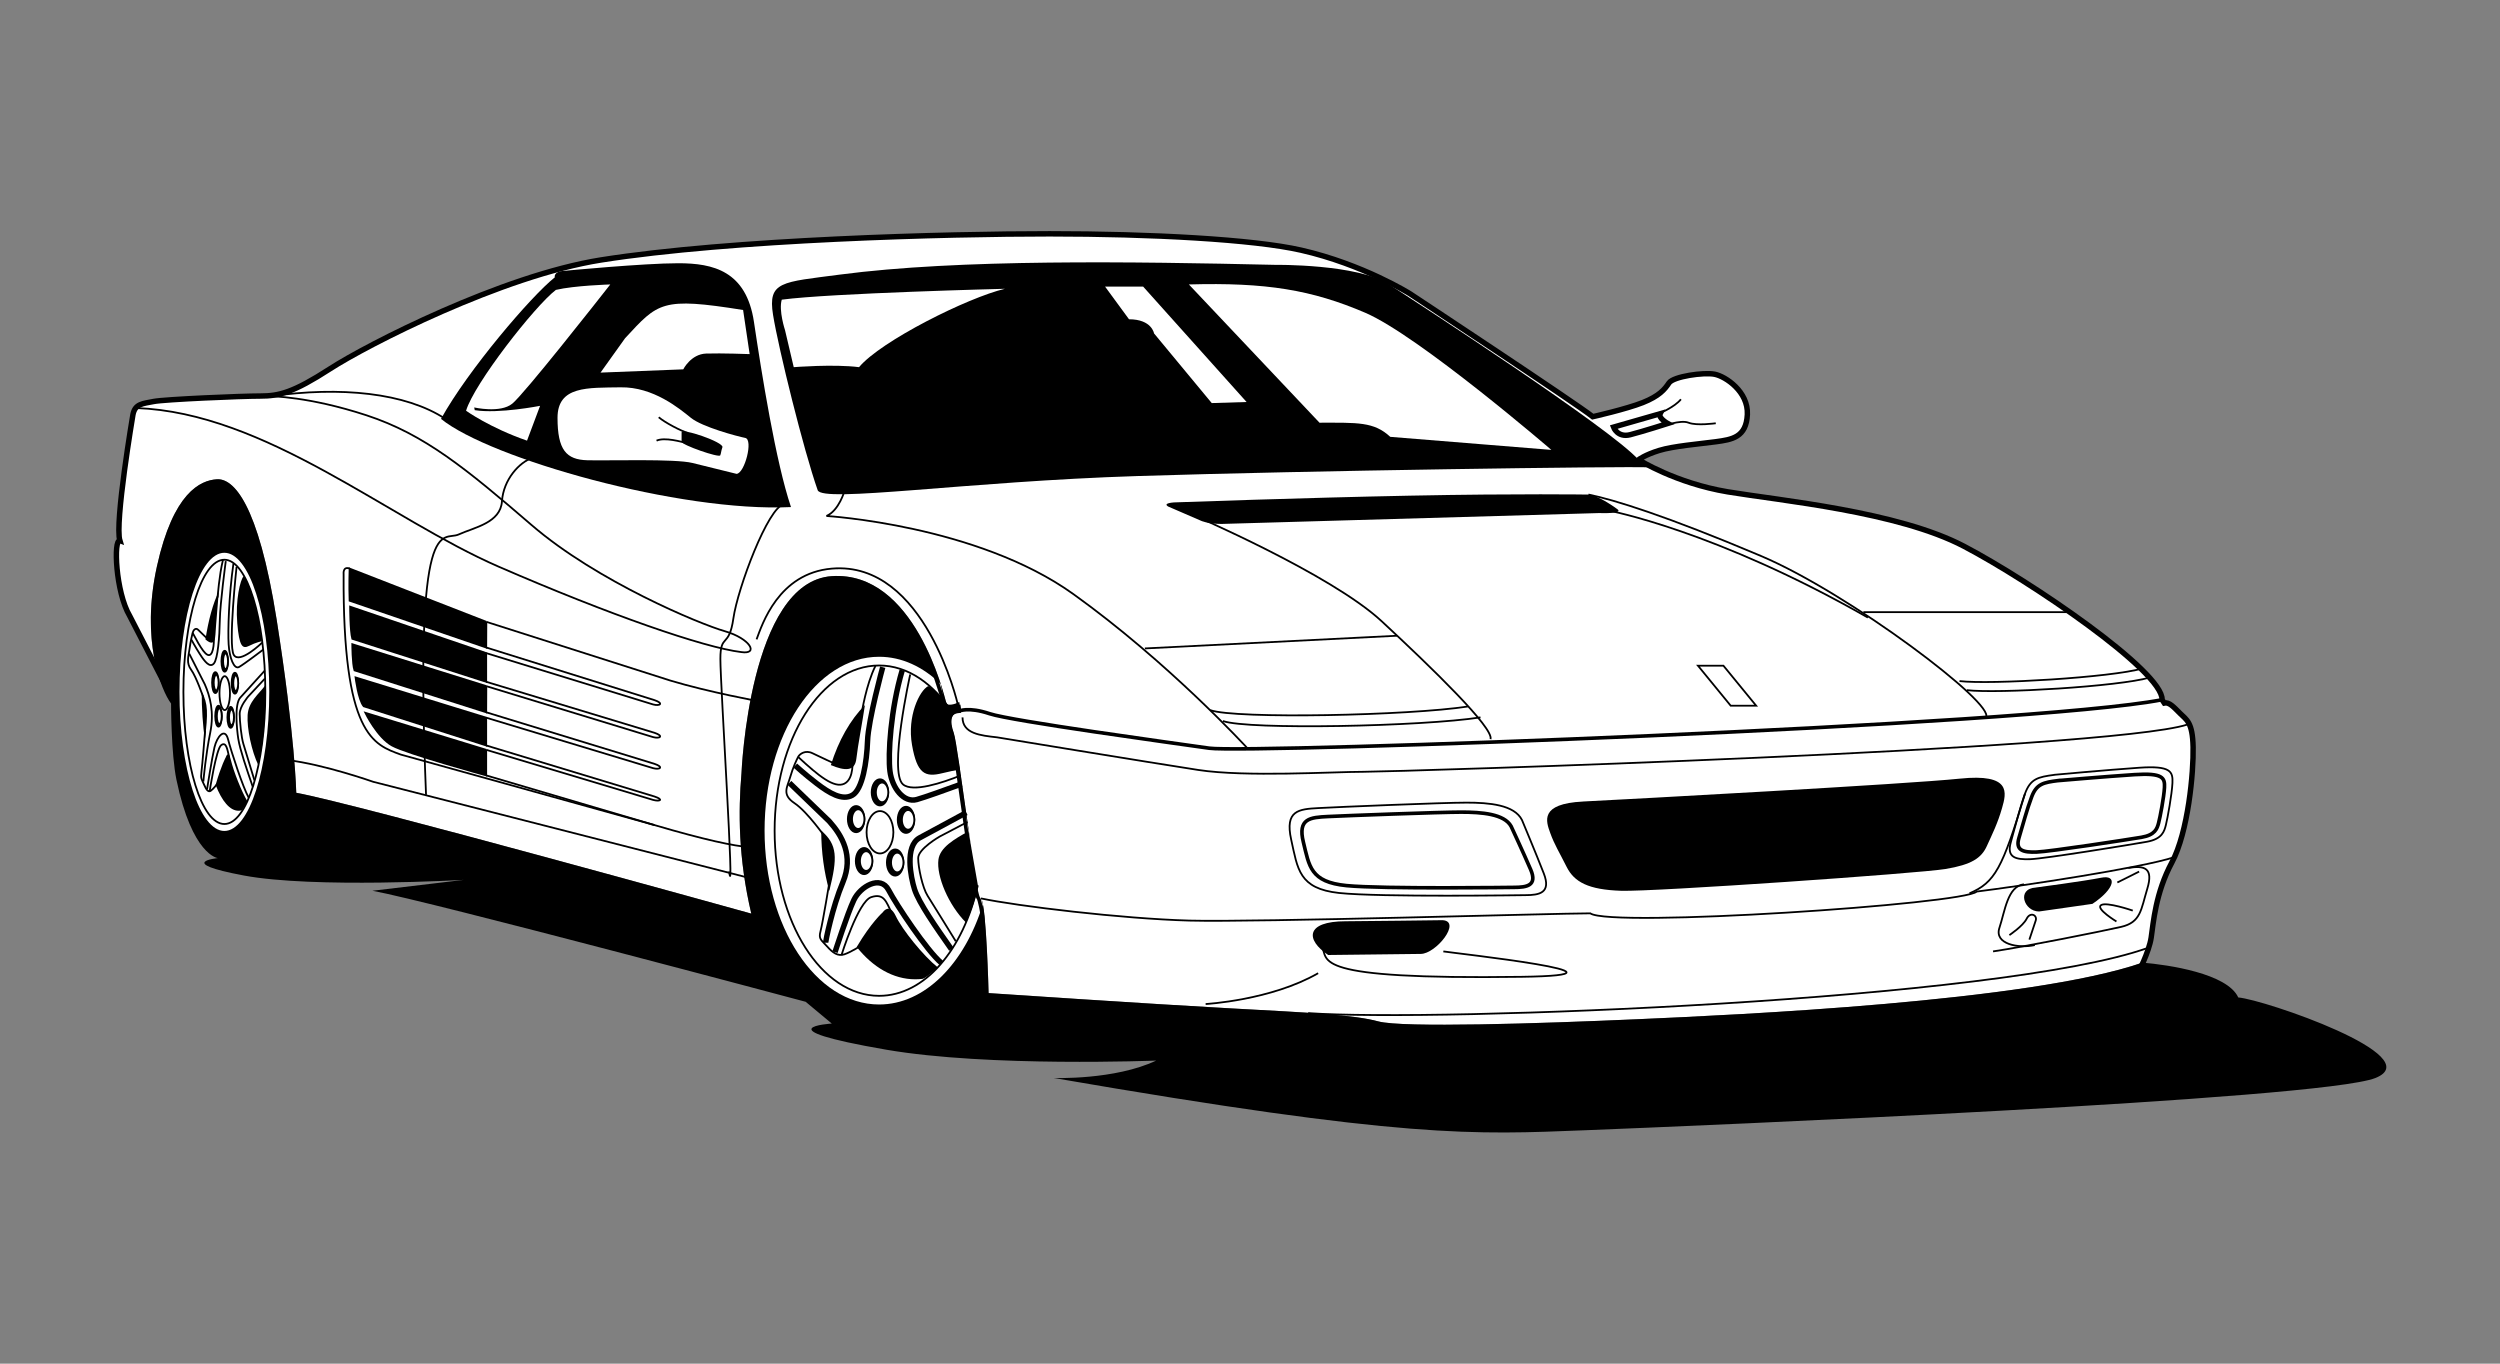 <?xml version="1.0" encoding="UTF-8" standalone="no"?>
<!-- Created with Inkscape (http://www.inkscape.org/) -->
<svg id="svg2" xmlns:rdf="http://www.w3.org/1999/02/22-rdf-syntax-ns#" xmlns="http://www.w3.org/2000/svg" height="54" width="99" version="1.1" xmlns:cc="http://creativecommons.org/ns#" xmlns:dc="http://purl.org/dc/elements/1.1/">
 <rect width="100%" height="100%" fill="#808080" stroke="none"/>
 <g id="g65815">
  <rect id="rect2990" opacity="0" height="54" width="99" y="0" x="0"/>
  <path id="path92370" fill="#fff" d="m84.884 38.072c0.124-0.288 0.259-0.649 0.302-0.94 0.086-0.582 0.172-1.767 0.819-2.974 0.647-1.207 0.862-3.578 0.841-4.569-0.022-0.991-0.259-1.078-0.517-1.336-0.259-0.259-0.431-0.453-0.625-0.41l-0.086-0.129c0.043-1.122-5.216-4.7-7.846-6.079-2.629-1.379-7.285-1.81-9.354-2.155s-3.534-1.272-3.534-1.272 0.258-0.194 0.818-0.367 1.595-0.259 2.242-0.345c0.647-0.086 1.207-0.172 1.25-1.078 0.043-0.905-0.862-1.509-1.293-1.595-0.431-0.086-1.638 0.086-1.81 0.345-0.172 0.259-0.388 0.517-1.035 0.776-0.647 0.259-1.983 0.56-1.983 0.56-0.647-0.517-7.242-4.871-7.242-4.871s-1.854-1.164-4.311-1.724c-1.879-0.429-5.949-0.647-9.958-0.647-4.009 0-12.587 0.216-17.761 1.035-3.927 0.622-9.268 3.362-10.734 4.311-1.466 0.948-2.026 1.078-2.759 1.078-0.733 0-3.793 0.129-4.225 0.216-0.431 0.086-0.733 0.086-0.819 0.517 0 0-0.733 4.311-0.517 5-0.259-0.086-0.172 2.026 0.388 2.974l1.038 2.011 0.009 0.008c-0.23-0.96-0.335-2.318 0.032-3.982 0.647-2.931 1.724-3.406 2.371-3.449 0.647-0.043 1.638 0.905 2.371 5.561 0.733 4.656 0.776 6.854 0.776 6.854 2.371 0.431 18.019 4.785 18.019 4.785-0.517-2.199-0.517-4.052-0.388-5.561 0 0 0.302-7.587 3.578-7.803 3.276-0.216 4.44 4.699 4.526 5.001 0.086 0.302 0.56 0.086 0.56 0.086l0.043 0.259c-0.431 0.043-0.474 0.388-0.302 0.862s0.862 6.337 1.078 6.553c0.216 0.216 0.302 3.75 0.302 3.75s6.38 0.431 9.57 0.604c3.19 0.172 4.914 0.259 5.863 0.517 0.948 0.259 6.38 0.086 10.26-0.086 3.88-0.172 15.519-0.69 20.002-2.242l0.042-0.052z"/>
  <path id="path92374" d="m84.842 38.12c1.035 0.086 3.362 0.431 3.793 1.379 1.035 0.086 7.587 2.328 5.432 3.19-2.155 0.862-26.9 1.897-31.297 2.069-4.397 0.172-7.07 0.345-21.037-2.069 0 0 2.414 0.086 4.052-0.69 0 0-6.64 0.267-10.691-0.431-5.001-0.862-2.155-1.035-2.155-1.035l-1.035-0.862s-14.829-3.966-17.157-4.397l3.621-0.431s-5.949 0.345-8.708-0.172c-2.759-0.517-1.035-0.69-1.035-0.69s-1.014-0.107-1.638-3.104c-0.213-1.034-0.213-3.017-0.213-3.017-0.388-0.518-1.207-2.501-0.56-5.432 0.647-2.931 1.724-3.406 2.371-3.449 0.647-0.043 1.638 0.905 2.371 5.561 0.733 4.656 0.776 6.854 0.776 6.854 2.371 0.431 18.019 4.785 18.019 4.785-0.517-2.199-0.517-4.052-0.388-5.561 0 0 0.302-7.587 3.578-7.803 3.276-0.216 4.44 4.699 4.526 5.001 0.086 0.302 0.56 0.086 0.56 0.086l0.043 0.259c-0.431 0.043-0.474 0.388-0.302 0.862s0.862 6.337 1.078 6.553c0.216 0.216 0.302 3.75 0.302 3.75s6.38 0.431 9.57 0.604c3.19 0.172 4.914 0.259 5.863 0.517 0.948 0.259 6.38 0.086 10.26-0.086 3.879-0.172 15.519-0.69 20.002-2.242z"/>
  <path id="path92376" d="m62.685 31.74c1.937-0.097 12.846-0.69 14.915-0.905 2.069-0.216 1.854 0.56 1.681 1.164-0.172 0.604-0.388 1.035-0.604 1.509-0.216 0.474-0.604 0.733-1.638 0.905s-11.553 0.905-12.846 0.862c-1.293-0.043-1.853-0.345-2.155-0.948-0.302-0.604-0.474-0.862-0.647-1.336-0.172-0.474-0.431-1.164 1.293-1.25z"/>
  <path id="path92378" d="m57.124 36.439s-3.233 0.043-3.837 0.043c-1.595 0-1.595 0.733-0.69 1.336l3.664-0.043c0.604 0 1.638-1.293 0.862-1.336z"/>
  <path id="path92380" d="m80.618 35.146s1.905-0.252 2.587-0.388c0.647-0.129 0.56 0.431-0.345 1.035l-2.112 0.302c-0.604 0-0.905-0.905-0.129-0.948z"/>
  <path id="path92382" d="m47.554 20.619-1.293-0.56c-0.216-0.129 0.129-0.172 0.474-0.172 0 0 4.742-0.172 9.096-0.259s7.07-0.043 7.07-0.043c0.431 0.043 1.121 0.56 1.121 0.56 0.345 0.216-0.69 0.172-0.69 0.172l-14.959 0.431c-0.561 0-0.819-0.129-0.819-0.129z"/>
  <path id="path92384" d="m32.38 19.411c0.181 0.515 5.863-0.345 12.674-0.56 6.811-0.216 19.097-0.388 20.261-0.345 0 0 0-0.302-0.431-0.302-1.121-1.25-8.622-6.121-9.872-6.94-1.25-0.819-4.526-0.776-4.526-0.776-5.647-0.129-12.509-0.237-17.243 0.388-2.285 0.302-2.845 0.259-2.63 1.595 0.216 1.337 1.207 5.346 1.767 6.94z"/>
  <path id="path92386" d="m21.969 10.984c-0.927 0.733-3.449 3.686-4.505 5.604 1.94 1.573 9.462 3.707 13.859 3.492-0.604-1.789-1.164-5.302-1.466-7.328-0.302-2.026-1.617-2.328-2.996-2.328-1.379 0-4.526 0.302-4.526 0.302-0.431 0.022-0.366 0.259-0.366 0.259z"/>
  <g stroke="#000">
   <g stroke-width=".072">
    <path id="path92388" d="m19.259 24.625-5.415-2.109s-0.022 0.668 0 1.272l5.41 1.854 0.005-1.017z"/>
    <path id="path92390" d="m19.253 25.863-5.388-1.839s0 0.97 0.086 1.272l5.302 1.703v-1.135z"/>
    <path id="path92392" d="m19.259 27.171-5.308-1.66s0 0.776 0.086 1.035l5.216 1.66 0.005-1.035z"/>
    <path id="path92394" d="m19.253 28.421-5.173-1.595s0.108 0.884 0.323 1.142l4.85 1.552v-1.099z"/>
    <path id="path92396" d="m19.253 29.693-4.785-1.466s0.474 0.97 1.056 1.293c0.582 0.323 3.729 1.185 3.729 1.185v-1.013z"/>
   </g>
   <path id="path92398" d="m6.515 27.063-1.379-2.673c-0.56-0.948-0.647-3.06-0.388-2.974-0.215-0.69 0.517-5 0.517-5 0.086-0.431 0.388-0.431 0.819-0.517 0.431-0.086 3.492-0.216 4.225-0.216 0.733 0 1.293-0.129 2.759-1.078s6.807-3.689 10.734-4.311c5.173-0.819 13.751-1.035 17.761-1.035 4.009 0 8.078 0.218 9.958 0.647 2.457 0.56 4.311 1.724 4.311 1.724s6.595 4.354 7.242 4.871c0 0 1.336-0.302 1.983-0.56 0.647-0.259 0.862-0.517 1.035-0.776s1.379-0.431 1.81-0.345c0.431 0.086 1.336 0.69 1.293 1.595-0.043 0.905-0.604 0.991-1.25 1.078-0.647 0.086-1.681 0.172-2.242 0.345-0.56 0.172-0.818 0.367-0.818 0.367s1.465 0.927 3.534 1.272c2.069 0.345 6.725 0.776 9.354 2.155 2.63 1.379 7.889 4.957 7.846 6.078l0.086 0.129c0.194-0.043 0.366 0.151 0.625 0.41s0.496 0.345 0.517 1.336c0.022 0.991-0.194 3.362-0.841 4.569s-0.733 2.393-0.819 2.974c-0.086 0.582-0.539 1.444-0.539 1.444" stroke-width=".216" fill="none"/>
  </g>
  <path id="path92400" fill="#fff" d="m37.248 27.083c-0.703-0.681-1.539-1.075-2.435-1.075-2.505 0-4.536 3.083-4.536 6.885 0 3.802 2.031 6.885 4.536 6.885 1.814 0 3.38-1.617 4.105-3.953"/>
  <path id="path92402" fill="#fff" d="m34.814 32.893"/>
  <path id="path92404" d="m37.739 28.269c-0.749-1.184-1.784-1.916-2.926-1.916-2.286 0-4.138 2.929-4.138 6.541s1.853 6.541 4.138 6.541c1.806 0 3.342-1.828 3.907-4.377" stroke="#000" stroke-width=".072" fill="none"/>
  <path id="path92406" d="m34.814 32.893" stroke="#000" stroke-width=".072" fill="none"/>
  <path id="path92408" d="m36.547 38.761c-0.1 0.013-0.2 0.019-0.302 0.019-0.877 0-1.682-0.479-2.319-1.28 0.572-0.97 1.03-1.371 1.03-1.371s0.258-0.401 0.515 0.143c0.258 0.544 1.088 1.575 1.661 2.033 0-0-0.369 0.366-0.586 0.455z"/>
  <path id="path92410" d="m34.251 27.921c-0.577 0.579-1.046 1.402-1.349 2.377 0.552 0.232 0.953 0.26 1.01-0.255 0.057-0.515 0.248-1.495 0.339-2.122z"/>
  <path id="path92412" d="m32.84 35.28c-0.205-0.73-0.319-1.537-0.319-2.387 0.646 0.558 0.65 1.065 0.319 2.387z"/>
  <g stroke="#000" stroke-width=".072">
   <ellipse id="ellipse92416" rx=".531" ry=".839" cy="32.958" cx="34.847" fill="none"/>
   <path id="path92418" d="m34.847 32.958" fill="none"/>
   <ellipse id="ellipse92424" rx=".328" ry=".519" cy="31.378" cx="34.847"/>
   <path id="path92426" d="m34.847 31.378"/>
   <ellipse id="ellipse92430" rx=".246" ry=".389" cy="31.378" cx="34.93" fill="#fff"/>
   <path id="path92432" d="m34.93 31.378" fill="#fff"/>
   <ellipse id="ellipse92438" rx=".328" ry=".519" cy="32.466" cx="35.879"/>
   <path id="path92440" d="m35.879 32.466"/>
   <ellipse id="ellipse92444" rx=".246" ry=".389" cy="32.466" cx="35.961" fill="#fff"/>
   <path id="path92446" d="m35.961 32.466" fill="#fff"/>
   <ellipse id="ellipse92452" rx=".328" ry=".519" cy="34.156" cx="35.449"/>
   <path id="path92454" d="m35.449 34.156"/>
   <ellipse id="ellipse92458" rx=".246" ry=".389" cy="34.156" cx="35.531" fill="#fff"/>
   <path id="path92460" d="m35.531 34.156" fill="#fff"/>
   <ellipse id="ellipse92466" rx=".328" ry=".519" cy="34.098" cx="34.218"/>
   <path id="path92468" d="m34.218 34.098"/>
   <ellipse id="ellipse92472" rx=".246" ry=".389" cy="34.098" cx="34.299" fill="#fff"/>
   <path id="path92474" d="m34.299 34.098" fill="#fff"/>
   <ellipse id="ellipse92480" rx=".328" ry=".519" cy="32.437" cx="33.903"/>
   <path id="path92482" d="m33.903 32.437"/>
   <ellipse id="ellipse92486" rx=".246" ry=".389" cy="32.437" cx="33.985" fill="#fff"/>
   <path id="path92488" d="m33.985 32.437" fill="#fff"/>
  </g>
  <path id="path92490" d="m37.442 27.809c-0.169-0.228-0.402-0.483-0.682-0.642-0.344 0.172-0.845 1.188-0.644 2.334 0.2 1.145 0.515 1.289 1.203 1.117 0.25-0.063 0.488-0.11 0.691-0.145"/>
  <path id="path92492" d="m38.349 32.92c-0.558 0.309-1.124 0.638-1.187 1.119-0.086 0.659 0.401 1.804 1.088 2.491 0.207-0.414 0.369-0.899 0.486-1.402"/>
  <g stroke="#000" fill="none">
   <path id="path92494" d="m37.676 37.59c-0.602-0.859-1.289-1.833-1.461-2.377-0.151-0.479-0.393-1.707 0.2-2.033 0.357-0.196 1.237-0.671 1.849-1" stroke-width=".216"/>
   <path id="path92496" d="m38.073 31.048c-0.606 0.222-1.453 0.526-1.77 0.614-0.515 0.143-0.974-0.458-1.06-1.117-0.086-0.659 0.029-2.463 0.487-4.009" stroke-width=".216"/>
   <g stroke-width=".072">
    <path id="path92498" d="m34.126 28.226s0.172-1.117 0.544-1.862"/>
    <path id="path92500" d="m33.095 30.259s-0.63-0.286-0.916-0.429c-0.286-0.143-0.515 0.029-0.573 0.143-0.057 0.115-0.2 0.401-0.315 0.802-0.115 0.401-0.344 0.687 0.172 1.031 0.516 0.344 1.232 1.375 1.232 1.375"/>
    <path id="path92502" d="m32.865 34.813s-0.286 1.747-0.372 2.062c-0.086 0.315 0.029 0.344 0.258 0.601 0.229 0.258 0.429 0.401 0.687 0.315 0.258-0.086 0.659-0.344 0.659-0.344"/>
   </g>
   <g stroke-width=".216">
    <path id="path92504" d="m34.956 26.421s-0.573 2.091-0.601 2.921c-0.029 0.831-0.2 1.919-0.601 2.148-0.401 0.229-0.916-0.086-1.403-0.458-0.487-0.372-0.859-0.716-0.859-0.716"/>
    <path id="path92506" d="m31.262 31.003 1.575 1.518c0.515 0.573 0.974 1.375 0.544 2.406s-0.687 2.348-0.687 2.406"/>
    <path id="path92508" d="m33.067 37.705s0.493-1.531 0.745-2.062c0.258-0.544 1.06-1.002 1.375-0.401 0.315 0.601 1.518 2.406 2.091 2.892"/>
   </g>
   <g stroke-width=".072">
    <path id="path92510" d="m33.324 37.819s0.659-2.119 1.174-2.291c0.515-0.172 0.601 0.2 0.802 0.601"/>
    <path id="path92512" d="m31.605 29.973c0.802 0.745 1.432 1.26 1.833 1.06 0.401-0.2 0.315-0.974 0.315-0.974"/>
    <path id="path92514" d="m36.044 26.708s-0.859 3.866-0.286 4.353c0.388 0.33 1.567-0.064 2.285-0.352"/>
    <path id="path92516" d="m38.309 32.551-1.09 0.572s-0.859 0.487-0.859 0.859 0.172 1.174 0.372 1.489c0.2 0.315 1.117 1.804 1.117 1.804"/>
   </g>
  </g>
  <ellipse id="ellipse92520" rx="1.778" ry="5.508" cy="27.398" cx="8.885" fill="#fff"/>
  <path id="path92522" fill="#fff" d="m8.885 27.398"/>
  <ellipse id="ellipse92526" rx="1.622" ry="5.233" stroke="#000" cy="27.398" cx="8.885" stroke-width=".072" fill="none"/>
  <path id="path92528" d="m8.885 27.398" stroke="#000" stroke-width=".072" fill="none"/>
  <path id="path92530" d="m9.565 32.091c-0.039 0.01-0.079 0.015-0.118 0.015-0.344 0-0.66-0.383-0.909-1.024 0.224-0.776 0.404-1.097 0.404-1.097s0.101-0.321 0.202 0.115c0.101 0.435 0.427 1.26 0.651 1.627 0 0-0.145 0.293-0.23 0.364z"/>
  <path id="path92532" d="m8.665 23.42c-0.226 0.463-0.41 1.122-0.529 1.902 0.216 0.185 0.374 0.208 0.396-0.204 0.023-0.412 0.097-1.196 0.133-1.698z"/>
  <path id="path92534" d="m8.112 29.306c-0.08-0.584-0.125-1.23-0.125-1.909 0.253 0.447 0.255 0.852 0.125 1.909z"/>
  <g stroke="#000" stroke-width=".072">
   <ellipse id="ellipse92538" rx=".208" ry=".671" cy="27.448" cx="8.899" fill="none"/>
   <path id="path92540" d="m8.899 27.448" fill="none"/>
   <ellipse id="ellipse92546" rx=".129" ry=".415" cy="26.185" cx="8.899"/>
   <path id="path92548" d="m8.899 26.185"/>
   <ellipse id="ellipse92552" rx=".097" ry=".311" cy="26.185" cx="8.931" fill="#fff"/>
   <path id="path92554" d="m8.931 26.185" fill="#fff"/>
   <ellipse id="ellipse92560" rx=".129" ry=".415" cy="27.055" cx="9.303"/>
   <path id="path92562" d="m9.303 27.055"/>
   <ellipse id="ellipse92566" rx=".097" ry=".311" cy="27.055" cx="9.335" fill="#fff"/>
   <path id="path92568" d="m9.335 27.055" fill="#fff"/>
   <ellipse id="ellipse92574" rx=".129" ry=".415" cy="28.407" cx="9.135"/>
   <path id="path92576" d="m9.135 28.407"/>
   <ellipse id="ellipse92580" rx=".097" ry=".311" cy="28.407" cx="9.167" fill="#fff"/>
   <path id="path92582" d="m9.167 28.407" fill="#fff"/>
   <ellipse id="ellipse92588" rx=".129" ry=".415" cy="28.361" cx="8.652"/>
   <path id="path92590" d="m8.652 28.361"/>
   <ellipse id="ellipse92594" rx=".097" ry=".311" cy="28.361" cx="8.684" fill="#fff"/>
   <path id="path92596" d="m8.684 28.361" fill="#fff"/>
   <ellipse id="ellipse92602" rx=".129" ry=".415" cy="27.032" cx="8.528"/>
   <path id="path92604" d="m8.528 27.033"/>
   <ellipse id="ellipse92608" rx=".097" ry=".311" cy="27.032" cx="8.56" fill="#fff"/>
   <path id="path92610" d="m8.56 27.033" fill="#fff"/>
  </g>
  <path id="path92612" d="m9.649 22.815c-0.135 0.138-0.331 0.951-0.253 1.867 0.079 0.916 0.202 1.031 0.471 0.893 0.269-0.138 0.505-0.183 0.505-0.183l-0.146-0.939-0.191-0.733c0 0-0.151-0.63-0.387-0.905z"/>
  <path id="path92614" d="m10.502 27.145c-0.258 0.344-0.662 0.641-0.696 1.168-0.034 0.527 0.157 1.443 0.427 1.993 0.224-0.916 0.314-2.268 0.269-3.162z"/>
  <g stroke="#000" fill="none">
   <g stroke-width=".072">
    <path id="path92616" d="m10.008 31.154c-0.236-0.687-0.505-1.466-0.573-1.901-0.059-0.384-0.154-1.366 0.079-1.627 0.224-0.252 0.977-1.077 0.977-1.077"/>
    <path id="path92618" d="m10.423 25.725s-0.752 0.573-0.954 0.687-0.382-0.367-0.415-0.893c-0.034-0.527 0.011-1.97 0.191-3.208"/>
    <path id="path92620" d="m8.616 23.663s0.067-0.893 0.213-1.489"/>
    <path id="path92622" d="m8.212 25.29s-0.247-0.229-0.359-0.344c-0.112-0.115-0.202 0.023-0.225 0.115s-0.079 0.321-0.123 0.641c-0.045 0.321-0.135 0.55 0.067 0.825 0.202 0.275 0.483 1.1 0.483 1.1"/>
    <path id="path92624" d="m8.122 28.933s-0.112 1.398-0.146 1.649c-0.034 0.252 0.011 0.275 0.101 0.481 0.09 0.206 0.168 0.321 0.269 0.252 0.101-0.069 0.258-0.275 0.258-0.275"/>
    <path id="path92626" d="m8.941 22.22s-0.225 1.673-0.236 2.337c-0.011 0.664-0.079 1.535-0.236 1.718-0.157 0.183-0.359-0.069-0.55-0.367-0.191-0.298-0.337-0.573-0.337-0.573"/>
    <path id="path92628" d="m7.493 25.885 0.617 1.214c0.202 0.458 0.382 1.1 0.213 1.925s-0.269 1.879-0.269 1.925"/>
    <path id="path92630" d="m8.2 31.246s0.193-1.225 0.292-1.649c0.101-0.435 0.415-0.802 0.539-0.321 0.123 0.481 0.595 1.925 0.819 2.314"/>
    <path id="path92632" d="m8.302 31.338s0.258-1.695 0.46-1.833c0.202-0.138 0.236 0.16 0.314 0.481"/>
    <path id="path92634" d="m7.628 25.06c0.314 0.596 0.561 1.008 0.718 0.848 0.157-0.16 0.123-0.779 0.123-0.779"/>
    <path id="path92636" d="m9.368 22.449s-0.337 3.093-0.112 3.482c0.225 0.389 1.123-0.481 1.123-0.481"/>
    <path id="path92638" d="m10.491 26.871-0.662 0.71s-0.337 0.389-0.337 0.687 0.067 0.939 0.146 1.191c0.079 0.252 0.438 1.443 0.438 1.443"/>
   </g>
   <path id="path92640" d="m36.997 26.651c0.154 0.456 0.354 1.096 0.374 1.167 0.086 0.302 0.56 0.086 0.56 0.086l0.043 0.259c-0.431 0.043-0.474 0.388-0.302 0.862 0.172 0.474 0.862 6.337 1.078 6.553 0.027 0.027 0.173 0.554 0.171 1.065" stroke-width=".144"/>
   <path id="path92644" d="m60.4 35.448c0.56 0 1.035-0.086 0.733-0.862s-0.862-2.112-0.862-2.112c-0.302-0.604-1.293-0.69-2.199-0.69-0.905 0-5.087 0.172-5.863 0.216-0.776 0.043-1.336 0.086-1.078 1.25 0.259 1.164 0.302 1.94 1.897 2.112 1.595 0.172 7.372 0.086 7.372 0.086z" stroke-width=".072"/>
  </g>
  <g stroke="#000">
   <path id="path92648" d="m59.956 35.14c0.504 0 0.931-0.07 0.66-0.701s-0.776-1.718-0.776-1.718c-0.272-0.491-1.164-0.561-1.979-0.561-0.815 0-4.578 0.14-5.277 0.175-0.698 0.035-1.203 0.07-0.97 1.017 0.233 0.947 0.272 1.578 1.707 1.718 1.435 0.14 6.634 0.07 6.634 0.07z" stroke-width=".144" fill="#fff"/>
   <path id="path92652" d="m81.351 30.684c-0.647 0.086-0.948 0.151-1.164 0.754-0.216 0.604-0.388 1.315-0.56 1.918-0.172 0.604 0.194 0.69 0.776 0.668s4.009-0.582 4.613-0.69c0.604-0.108 0.69-0.41 0.754-0.668 0.065-0.259 0.237-1.207 0.259-1.66 0.022-0.453-0.065-0.69-1.315-0.604-1.25 0.086-3.362 0.28-3.362 0.28z" stroke-width=".072" fill="none"/>
   <path id="path92656" d="m81.504 30.911c-0.582 0.073-0.854 0.128-1.048 0.639-0.194 0.511-0.349 1.113-0.504 1.625-0.155 0.511 0.175 0.584 0.698 0.566 0.524-0.018 3.608-0.493 4.151-0.584 0.543-0.091 0.621-0.347 0.679-0.566 0.058-0.219 0.213-1.022 0.233-1.405 0.019-0.383-0.058-0.584-1.183-0.511s-3.026 0.237-3.026 0.237z" stroke-width=".144" fill="#fff"/>
  </g>
  <path id="path92658" fill="#fff" d="m29.168 18.765c0.323-0.022 0.668-1.358 0.345-1.423-0.323-0.065-1.703-0.431-2.155-0.797-0.453-0.366-1.487-1.229-2.78-1.207-1.293 0.022-2.5-0.065-2.5 1.207s0.345 1.66 1.185 1.681c0.841 0.022 3.47-0.065 4.16 0.108 0.69 0.172 1.746 0.431 1.746 0.431z"/>
  <path id="path92660" d="m26.991 17.493v-0.366c0-0.194 1.681 0.388 1.617 0.582-0.065 0.194-0.043 0.216-0.086 0.323s-1.53-0.41-1.53-0.539z"/>
  <g fill="#fff">
   <path id="path92662" d="m22.012 11.48c-0.841 0.647-3.233 3.707-3.556 4.785 0 0 0.927 0.668 2.414 1.185l0.517-1.379s-1.638 0.323-2.587 0.172l-0.022-0.108s1.035 0.237 1.509-0.151c0.474-0.388 3.341-4.031 3.88-4.72 0 0-1.423 0.043-2.155 0.216z"/>
   <path id="path92664" d="m29.427 12.277 0.259 1.746s-1.121-0.043-1.724-0.022c-0.604 0.022-0.905 0.625-0.905 0.625l-3.276 0.129 0.97-1.358c1.315-1.423 1.444-1.638 4.677-1.121z"/>
   <path id="path92666" d="m31.431 14.54s1.595-0.129 2.587 0c0.862-1.035 4.311-2.759 5.777-3.104 0 0-6.897 0.172-8.837 0.431-0.129 0.431 0.129 1.207 0.129 1.207l0.345 1.466z"/>
   <path id="path92668" d="m61.435 17.817s-5.259-4.526-7.372-5.432c-2.112-0.905-3.923-1.207-6.984-1.121l5.173 5.475c1.509 0 2.155-0.043 2.802 0.56l6.38 0.517z"/>
   <path id="path92670" d="m45.269 11.35 4.095 4.569-1.379 0.043-2.285-2.759s-0.086-0.56-0.991-0.56l-0.948-1.293h1.509z"/>
  </g>
  <g stroke="#000" fill="none">
   <path id="path92672" d="m63.895 16.914s0.157 0.429 0.659 0.301c0.501-0.129 1.489-0.444 1.489-0.444s-0.387-0.215-0.301-0.387l-1.847 0.53z" stroke-width=".216"/>
   <g stroke-width=".072">
    <path id="path92674" d="m11.402 30.101c1.432 0.172 3.379 0.859 3.379 0.859l15.006 3.837"/>
    <path id="path92676" d="m28.871 34.511c0.229 1.546-0.344-7.388-0.344-8.419s0.344-0.401 0.515-1.604c0.172-1.203 1.375-4.41 2.005-4.525"/>
    <path id="path92678" d="m21.081 18.131c-0.515 0.172-1.145 0.859-1.203 1.718-0.057 0.859-1.088 1.031-1.718 1.317-0.63 0.286-1.752-1.129-1.289 10.31"/>
    <path id="path92680" d="m19.259 24.625 7.292 2.327c1.518 0.458 3.551 0.83 3.551 0.83"/>
    <path id="path92682" d="m19.253 25.641 6.666 2.085c0.377 0.126 0.216 0.243-0.054 0.171l-6.611-2.033"/>
    <path id="path92684" d="m19.253 26.999 6.666 2.02c0.377 0.126 0.216 0.243-0.054 0.171l-6.611-2.019"/>
    <path id="path92686" d="m19.253 28.206 6.666 2.043c0.377 0.126 0.216 0.243-0.054 0.171l-6.611-1.999"/>
    <path id="path92688" d="m19.253 29.52 6.666 2.022c0.377 0.126 0.216 0.207-0.054 0.135l-6.611-1.984"/>
    <path id="path92690" d="m19.253 30.706 6.666 1.968c1.985 0.584 3.17 0.835 3.745 0.871"/>
    <path id="path92692" d="m25.919 32.674-10.049-2.793c-1.078-0.395-2.299-0.754-2.263-7.149 0 0-0.038-0.317 0.237-0.217"/>
    <path id="path92694" d="m5.389 16.158c5.137 0.18 9.987 4.383 14.369 6.287 4.383 1.904 8.119 3.197 9.592 3.377 0.718 0.108 0.359-0.539-0.647-0.826-1.005-0.287-5.065-1.976-7.651-4.203-2.587-2.227-4.239-3.592-6.538-4.347-2.3-0.754-3.808-0.754-3.808-0.754 2.766-0.395 5.353-0.144 6.933 0.898"/>
    <path id="path92696" d="m37.931 27.904s-1.29-5.701-4.989-5.387c-2.119 0.18-2.766 2.227-2.982 2.802"/>
   </g>
   <path id="path92698" d="m37.974 28.162s0.357-0.186 1.219 0.102c0.862 0.287 7.185 1.15 8.694 1.365 1.509 0.216 32.496-0.894 37.731-1.92" stroke-width=".144"/>
   <g stroke-width=".072">
    <path id="path92700" d="m78.638 28.408c0.431-0.503-5.415-4.916-8.909-6.394-3.736-1.581-5.82-2.227-6.827-2.43"/>
    <path id="path92702" d="m63.694 20.217s4.239 0.79 10.274 4.239"/>
    <path id="path92704" d="m47.169 20.361s5.532 2.371 7.544 4.239 4.455 4.239 4.311 4.67"/>
    <path id="path92706" d="m33.446 19.427s-0.216 0.79-0.718 1.006c0 0 5.963 0.359 9.771 3.089s6.897 6.107 6.897 6.107"/>
    <path id="path92708" d="m38.116 28.408c0 0.647 0.718 0.718 1.365 0.79 0 0 6.107 1.006 7.975 1.293 1.868 0.287 5.317 0.072 6.538 0.072s29.457-0.862 32.619-1.868"/>
    <path id="path92710" d="m38.846 35.577c1.425 0.303 5.592 0.806 8.25 0.878 2.658 0.072 14.513-0.287 15.878-0.287 0.79 0.575 14.801-0.359 15.303-0.862 1.724-0.216 6.538-0.934 7.831-1.365"/>
    <path id="path92712" d="m52.342 37.461c0.287 0.575-0.574 1.338 7.903 1.221 5.245-0.072-2.658-0.934-3.089-1.006"/>
    <path id="path92714" d="m47.743 39.76s2.587-0.144 4.455-1.221"/>
    <path id="path92716" d="m77.991 35.377c1.006-0.431 1.303-0.98 2.196-3.938"/>
    <path id="path92718" d="m84.278 34.371c0.647-0.108 1.006 0 0.754 0.826-0.251 0.826-0.251 1.329-1.042 1.509-0.79 0.18-3.844 0.79-5.065 0.97"/>
    <path id="path92720" d="m80.578 37.425c-0.647 0.144-1.617-0.036-1.401-0.683 0.216-0.647 0.323-1.653 0.97-1.724"/>
    <line id="line92722" x1="83.847" x2="84.709" y1="34.946" y2="34.515"/>
    <path id="path92724" d="m84.457 36.06s-1.042-0.359-1.257-0.216c-0.216 0.144 0.611 0.647 0.611 0.647"/>
    <path id="path92726" d="m79.572 37.03s0.539-0.359 0.683-0.647c0.144-0.287 0.431-0.144 0.359 0.072-0.072 0.216-0.251 0.754-0.251 0.754"/>
    <path id="path92728" d="m51.803 40.119c5.101 0.359 27.446-0.503 33.265-2.587"/>
    <path id="path92732" d="m77.883 27.33c1.221 0.144 6.035-0.144 7.257-0.503"/>
    <line id="line92734" x1="73.788" x2="81.835" y1="24.241" y2="24.241"/>
    <line id="line92736" x1="45.337" x2="55.323" y1="25.678" y2="25.175"/>
    <path id="path92740" d="m47.923 28.121c1.006 0.359 7.903 0.216 10.202-0.144"/>
    <path id="path92744" d="m48.426 28.552c1.006 0.359 7.903 0.216 10.202-0.144"/>
    <path id="path92748" d="m77.596 26.971c1.221 0.144 6.035-0.144 7.257-0.503"/>
   </g>
   <polygon id="polygon92750" transform="matrix(.144 0 0 .144 4.5 9.152)" points="444.69 130.51 451.69 130.51 442.69 119.51 435.69 119.51" stroke-width=".5"/>
   <g stroke-width=".072">
    <path id="path92752" d="m65.659 16.394s0.647-0.259 0.905-0.582"/>
    <path id="path92754" d="m65.81 16.89s0.733-0.28 1.056-0.151c0.323 0.129 1.078 0.022 1.078 0.022"/>
    <path id="path92756" d="m27.25 17.148c-0.259-0.065-0.948-0.431-1.164-0.625"/>
    <path id="path92758" d="m27.228 17.558c-0.237-0.065-0.903-0.253-1.229-0.108"/>
   </g>
  </g>
 </g>
</svg>

